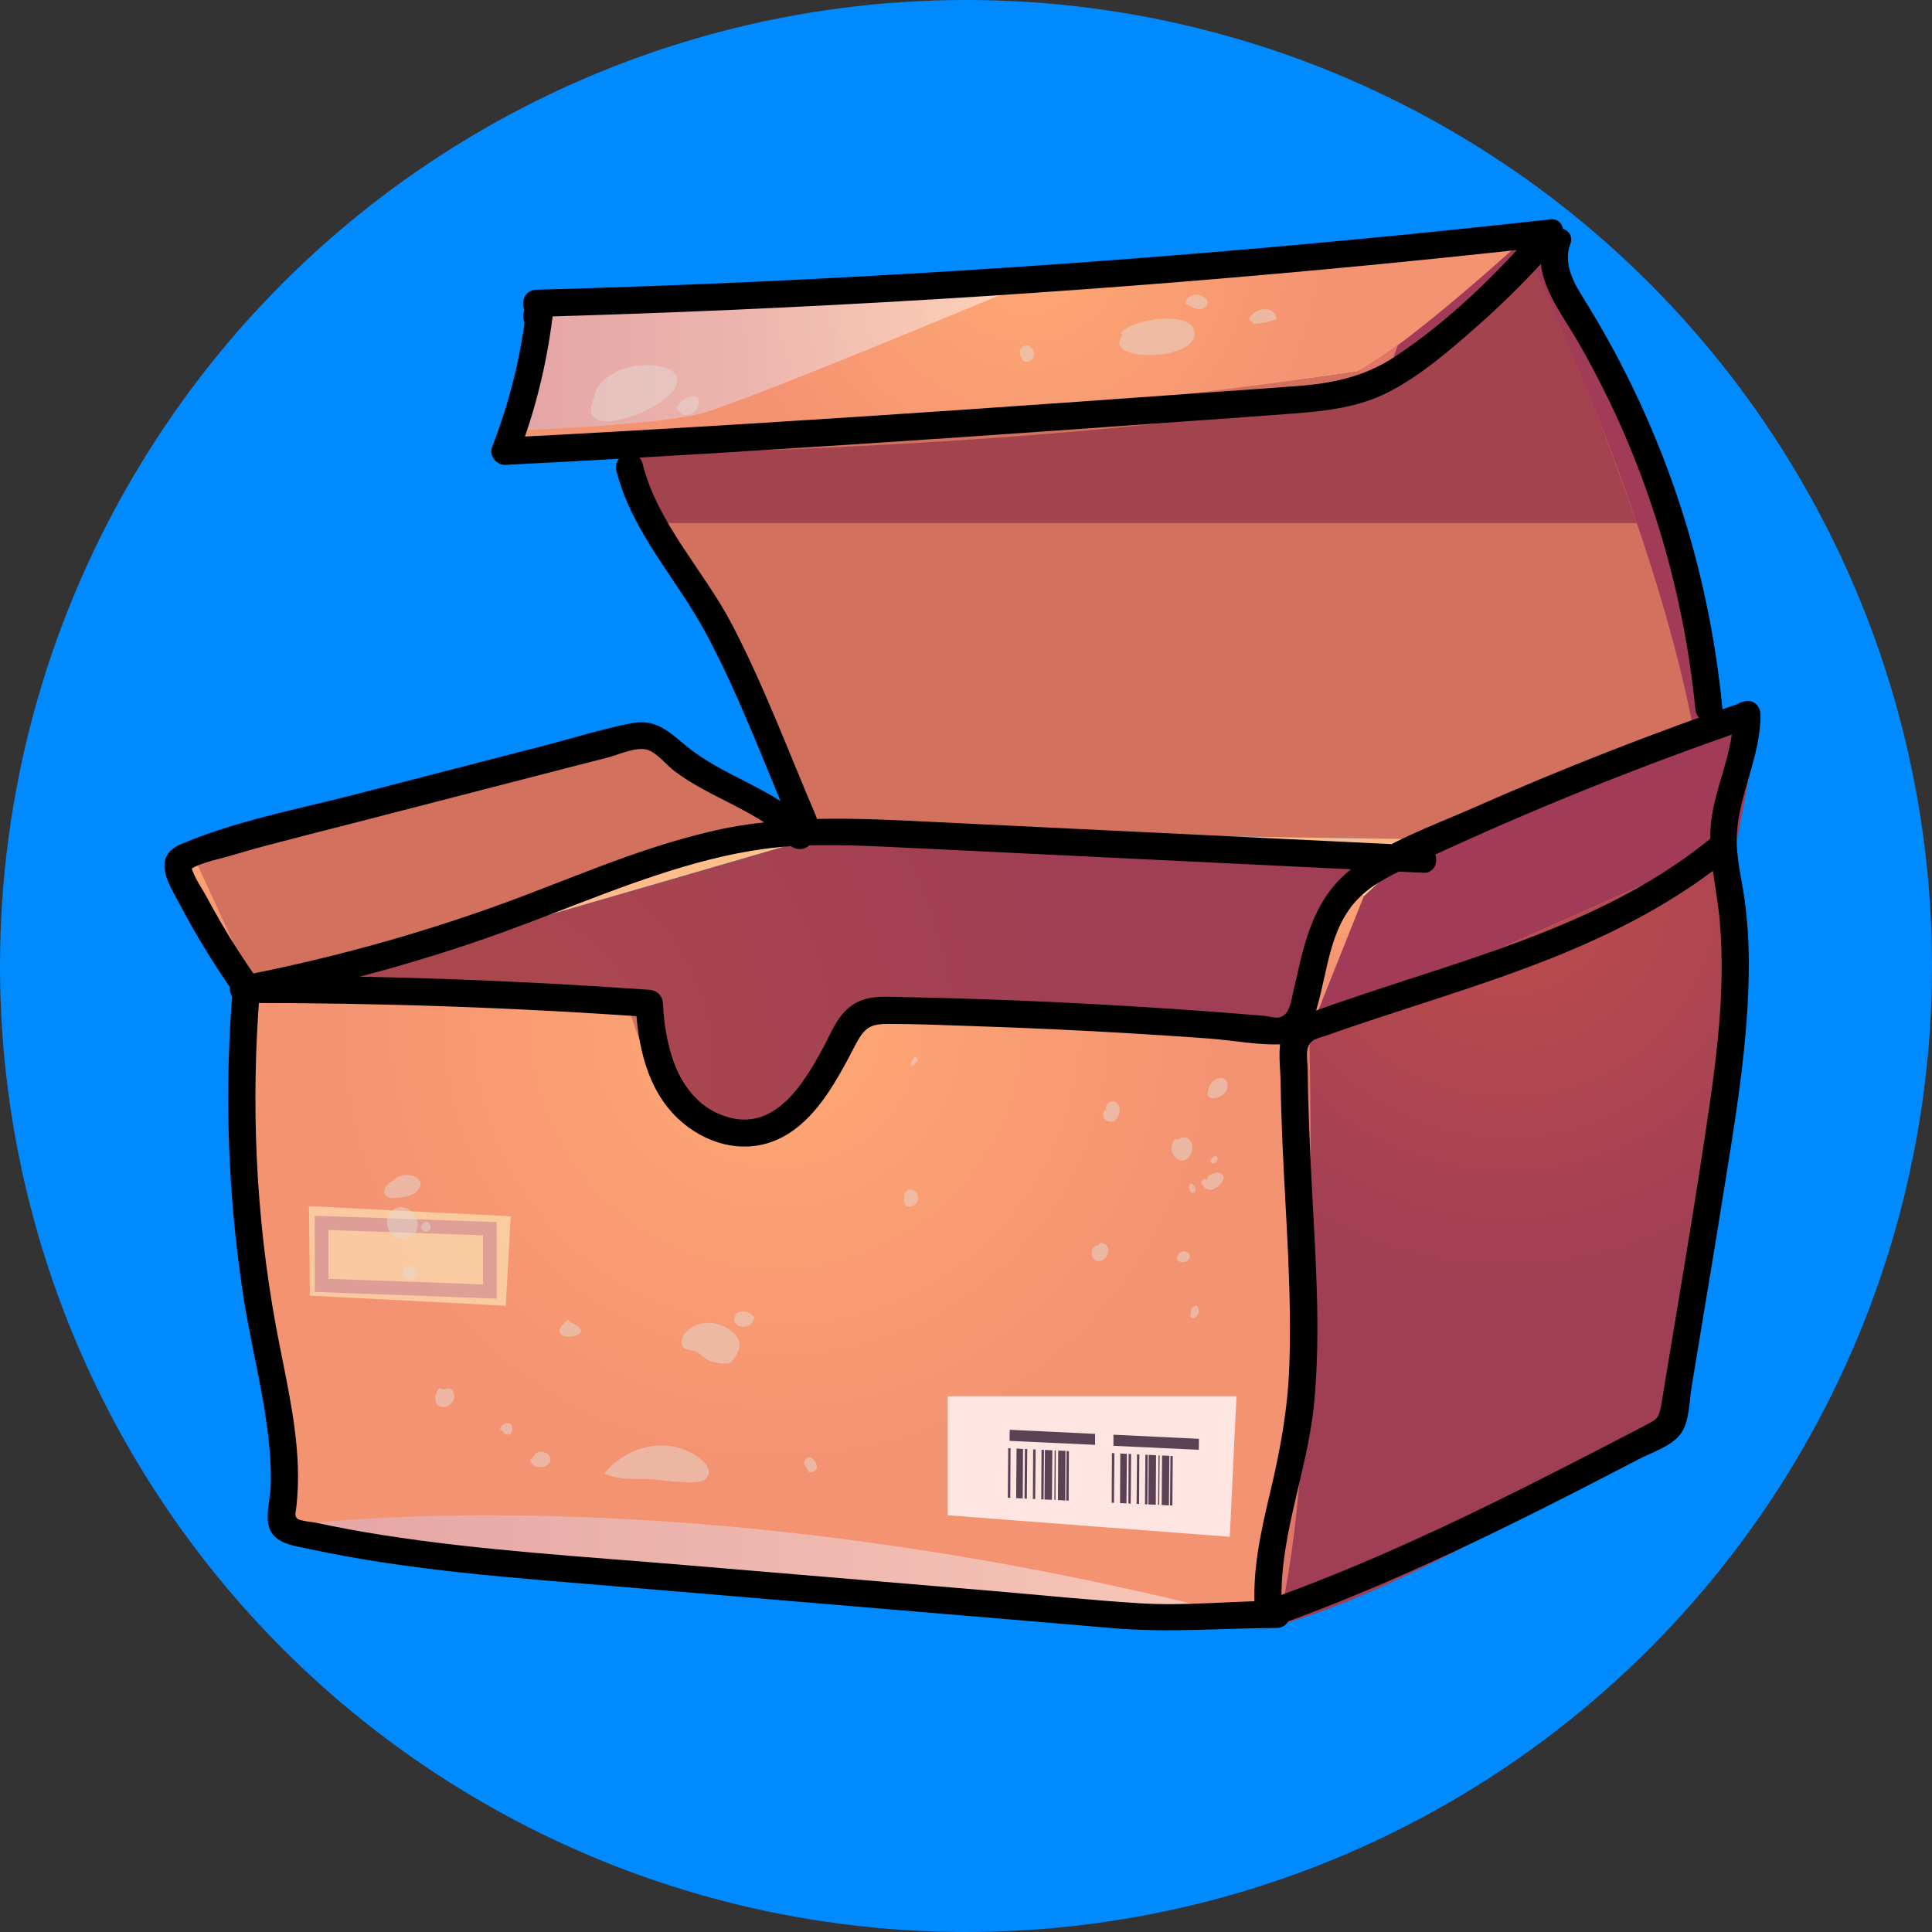 <svg width="141" height="141" viewBox="0 0 141 141" fill="none" xmlns="http://www.w3.org/2000/svg">
<rect x="0" y="0" width="141" height="141" fill="#333333" stroke="none"/>
<circle cx="70.5" cy="70.5" r="70.5" fill="#008AFF"/>
<path fill-rule="evenodd" clip-rule="evenodd" d="M126.711 61.577C126.711 61.577 121.281 28.947 111.901 16.857L75.391 20.767L41.061 23.697C41.061 23.697 56.581 54.977 58.651 60.597L126.701 61.577H126.711Z" fill="#D2715E"/>
<path fill-rule="evenodd" clip-rule="evenodd" d="M55.231 90.107L119.741 88.697L122.251 62.607L59.201 61.207L24.081 71.407L55.231 90.107Z" fill="url(#paint0_radial_894_111)"/>
<path fill-rule="evenodd" clip-rule="evenodd" d="M93.231 118.627C93.231 118.627 41.181 115.817 20.291 111.417L17.361 71.957L45.831 73.297C45.831 73.297 49.861 83.437 55.301 82.947C60.741 82.457 63.301 73.907 63.301 73.907L95.561 75.377C95.561 75.377 95.321 108.857 93.241 118.627H93.231Z" fill="url(#paint1_radial_894_111)"/>
<path fill-rule="evenodd" clip-rule="evenodd" d="M95.551 75.377L126.711 61.567C126.711 61.567 125.981 90.887 122.681 103.717C122.681 103.717 104.231 115.687 93.231 118.627C93.231 118.627 95.551 96.387 95.551 75.377Z" fill="url(#paint2_radial_894_111)"/>
<path fill-rule="evenodd" clip-rule="evenodd" d="M95.551 75.377L126.711 61.577L58.651 60.597L17.361 71.957L45.831 73.307L48.151 72.877L24.081 71.407L59.201 61.207L122.251 62.607L95.131 74.337L64.701 73.307L63.301 73.917L95.551 75.377Z" fill="url(#paint3_radial_894_111)"/>
<path fill-rule="evenodd" clip-rule="evenodd" d="M48.151 72.877C48.151 72.877 48.551 81.827 55.301 82.957C55.301 82.957 48.871 84.527 45.831 73.307L48.151 72.877Z" fill="#D2715E"/>
<path fill-rule="evenodd" clip-rule="evenodd" d="M18.521 72.017C18.521 72.017 13.991 63.107 14.121 62.497C14.241 61.887 45.281 53.457 46.931 53.577C48.581 53.697 58.661 60.607 58.661 60.607L18.521 72.017Z" fill="#D2715E"/>
<path fill-rule="evenodd" clip-rule="evenodd" d="M17.361 71.957L13.231 63.467L14.121 62.487L18.521 72.017L17.361 71.957Z" fill="url(#paint4_radial_894_111)"/>
<path opacity="0.53" fill-rule="evenodd" clip-rule="evenodd" d="M48.171 38.177H119.461C119.461 38.177 114.441 23.827 111.901 19.427L43.141 27.547L48.171 38.177Z" fill="#791B40"/>
<path fill-rule="evenodd" clip-rule="evenodd" d="M111.901 16.857C111.901 16.857 103.011 25.407 99.101 27.117C99.101 27.117 53.651 33.837 37.521 32.007L39.721 22.717L74.711 20.817L111.901 16.857Z" fill="url(#paint5_radial_894_111)"/>
<path fill-rule="evenodd" clip-rule="evenodd" d="M99.101 27.117L100.811 28.457C100.811 28.457 109.561 23.077 111.901 19.417C111.901 19.417 124.411 45.437 124.641 62.487L126.711 61.567C126.711 61.567 122.871 31.017 111.901 16.847C111.901 16.847 102.881 25.157 99.101 27.107V27.117Z" fill="#A23B58"/>
<path fill-rule="evenodd" clip-rule="evenodd" d="M37.521 32.007L39.841 33.227C39.841 33.227 78.691 33.107 100.811 28.467L99.101 27.127C99.101 27.127 57.311 33.117 37.521 32.017V32.007Z" fill="#D2715E"/>
<path fill-rule="evenodd" clip-rule="evenodd" d="M95.551 75.377C95.551 75.377 99.031 65.417 99.861 64.597C100.681 63.777 127.721 52.137 128.181 52.137C128.641 52.137 126.711 61.577 126.711 61.577L95.551 75.387V75.377Z" fill="#A23B58"/>
<path fill-rule="evenodd" clip-rule="evenodd" d="M128.181 52.137H125.681C125.681 52.137 107.661 58.677 97.951 64.237L99.871 64.607C99.871 64.607 116.001 56.547 128.191 52.147L128.181 52.137Z" fill="url(#paint6_radial_894_111)"/>
<path fill-rule="evenodd" clip-rule="evenodd" d="M97.941 64.227L94.911 75.377H95.551L99.861 64.597L97.941 64.227Z" fill="url(#paint7_radial_894_111)"/>
<path style="mix-blend-mode:multiply" opacity="0.5" fill-rule="evenodd" clip-rule="evenodd" d="M20.291 111.427C20.291 111.427 49.861 106.967 93.231 118.637C93.231 118.637 44.911 116.927 20.291 111.427Z" fill="url(#paint8_linear_894_111)"/>
<path style="mix-blend-mode:multiply" opacity="0.5" fill-rule="evenodd" clip-rule="evenodd" d="M39.721 22.717L74.711 20.817C74.711 20.817 54.501 29.277 51.201 30.167C47.901 31.057 37.521 31.417 37.521 31.417L39.721 22.707V22.717Z" fill="url(#paint9_linear_894_111)"/>
<path fill-rule="evenodd" clip-rule="evenodd" d="M69.161 110.587V101.897H90.241L89.751 112.157L69.161 110.587Z" fill="#FFE5E1"/>
<path d="M79.921 105.447L73.681 105.157L73.691 104.347L79.921 104.647V105.447Z" fill="#5A4153"/>
<path d="M73.731 109.317L73.551 109.307L73.581 105.687L73.751 105.697L73.731 109.317Z" fill="#5A4153"/>
<path d="M74.641 109.357L74.161 109.337L74.191 105.717L74.661 105.747L74.641 109.357Z" fill="#5A4153"/>
<path d="M74.941 109.377L74.771 109.367L74.801 105.747L74.971 105.757L74.941 109.377Z" fill="#5A4153"/>
<path d="M75.551 109.397H75.381L75.401 105.777L75.581 105.787L75.551 109.397Z" fill="#5A4153"/>
<path d="M76.161 109.427H75.991L76.011 105.807L76.191 105.817L76.161 109.427Z" fill="#5A4153"/>
<path d="M76.771 109.457L76.231 109.437L76.261 105.817L76.801 105.847L76.771 109.457Z" fill="#5A4153"/>
<path d="M77.741 109.507L77.211 109.477L77.231 105.867L77.761 105.887L77.741 109.507Z" fill="#5A4153"/>
<path d="M77.991 109.517L77.811 109.507L77.841 105.897L78.011 105.907L77.991 109.517Z" fill="#5A4153"/>
<path d="M77.031 109.467H76.951L76.971 105.857H77.051L77.031 109.467Z" fill="#5A4153"/>
<path d="M87.491 105.807L81.261 105.517V104.707L87.501 105.007L87.491 105.807Z" fill="#5A4153"/>
<path d="M81.301 109.677L81.131 109.667L81.151 106.047L81.331 106.057L81.301 109.677Z" fill="#5A4153"/>
<path d="M82.211 109.717L81.741 109.697L81.761 106.077L82.241 106.107L82.211 109.717Z" fill="#5A4153"/>
<path d="M82.521 109.737L82.351 109.727L82.371 106.107L82.551 106.117L82.521 109.737Z" fill="#5A4153"/>
<path d="M83.131 109.757H82.951L82.981 106.137L83.151 106.147L83.131 109.757Z" fill="#5A4153"/>
<path d="M83.741 109.787H83.561L83.591 106.167L83.761 106.177L83.741 109.787Z" fill="#5A4153"/>
<path d="M84.351 109.817L83.811 109.797L83.831 106.177L84.371 106.207L84.351 109.817Z" fill="#5A4153"/>
<path d="M85.311 109.867L84.781 109.837L84.811 106.227L85.341 106.247L85.311 109.867Z" fill="#5A4153"/>
<path d="M85.561 109.877L85.391 109.867L85.421 106.257L85.591 106.267L85.561 109.877Z" fill="#5A4153"/>
<path d="M84.601 109.827H84.521L84.551 106.217H84.631L84.601 109.827Z" fill="#5A4153"/>
<path opacity="0.5" fill-rule="evenodd" clip-rule="evenodd" d="M22.551 88.027L22.611 94.557L36.911 95.297L37.271 88.767L22.551 88.027Z" fill="#FFFFCE"/>
<g style="mix-blend-mode:multiply" opacity="0.5">
<path d="M36.251 94.777L22.971 94.287V88.727L36.251 89.187V94.767V94.777ZM23.971 93.327L35.251 93.737V90.157L23.971 89.767V93.327Z" fill="#C1748D"/>
</g>
<g style="mix-blend-mode:multiply" opacity="0.5">
<path fill-rule="evenodd" clip-rule="evenodd" d="M28.251 89.367C28.391 90.127 28.781 90.537 29.671 90.357C30.241 90.237 30.581 89.747 30.471 89.147C30.371 88.537 29.741 88.027 29.121 88.107C28.481 88.187 28.151 89.017 28.251 89.367Z" fill="#E3D9D2"/>
<path fill-rule="evenodd" clip-rule="evenodd" d="M49.741 97.947C49.821 97.097 50.701 96.637 51.451 96.557C52.081 96.487 52.661 96.667 53.201 97.007C53.731 97.347 54.161 97.937 53.891 98.587C53.801 98.797 53.541 99.257 53.361 99.407C53.081 99.627 52.531 99.477 52.211 99.427C51.641 99.327 51.431 99.137 51.031 98.767C50.671 98.437 49.721 98.697 49.751 97.957L49.741 97.947Z" fill="#E3D9D2"/>
<path fill-rule="evenodd" clip-rule="evenodd" d="M28.811 86.087C28.311 86.287 27.611 87.057 28.331 87.377C28.721 87.547 29.931 87.327 30.261 87.077C31.601 86.047 29.481 85.167 28.611 86.247L28.821 86.087H28.811Z" fill="#E3D9D2"/>
<path fill-rule="evenodd" clip-rule="evenodd" d="M29.461 92.657C29.951 91.797 30.841 92.777 30.261 93.267C29.871 93.597 29.421 93.267 29.361 92.847L29.461 92.657Z" fill="#E3D9D2"/>
<path fill-rule="evenodd" clip-rule="evenodd" d="M30.781 89.397C31.111 88.827 31.701 89.477 31.311 89.807C31.051 90.027 30.751 89.807 30.711 89.527L30.781 89.397Z" fill="#E3D9D2"/>
<path fill-rule="evenodd" clip-rule="evenodd" d="M85.731 83.157C84.961 84.197 86.371 85.417 86.941 84.157C87.241 83.487 86.661 82.657 86.001 83.157H85.731Z" fill="#E3D9D2"/>
<path fill-rule="evenodd" clip-rule="evenodd" d="M88.071 86.167C87.971 85.967 87.871 86.017 87.761 86.147C87.581 86.357 87.701 86.407 87.831 86.567C88.121 86.927 88.371 86.917 88.771 86.667C89.091 86.467 89.621 85.907 89.051 85.627C88.811 85.507 88.291 85.687 88.151 85.867L88.081 86.167H88.071Z" fill="#E3D9D2"/>
<path fill-rule="evenodd" clip-rule="evenodd" d="M86.801 86.567C86.741 86.057 87.511 86.717 87.171 86.997C86.891 87.237 86.711 86.737 86.801 86.537V86.567Z" fill="#E3D9D2"/>
<path fill-rule="evenodd" clip-rule="evenodd" d="M88.341 84.797C88.551 85.137 88.991 84.657 88.841 84.437C88.661 84.167 88.381 84.607 88.311 84.727L88.341 84.797Z" fill="#E3D9D2"/>
<path fill-rule="evenodd" clip-rule="evenodd" d="M80.171 90.887C80.301 90.467 80.821 90.857 80.881 91.127C80.971 91.507 80.641 92.007 80.241 92.037C79.621 92.097 79.461 91.137 80.001 90.917L80.171 90.887Z" fill="#E3D9D2"/>
<path fill-rule="evenodd" clip-rule="evenodd" d="M85.961 91.657C85.591 92.197 86.841 92.307 86.831 91.697C86.831 91.217 86.101 91.217 85.961 91.617V91.647V91.657Z" fill="#E3D9D2"/>
<path fill-rule="evenodd" clip-rule="evenodd" d="M80.781 81.147C80.531 80.817 80.861 80.327 81.261 80.377C81.771 80.447 81.781 81.147 81.611 81.497C81.231 82.257 80.191 81.737 80.621 81.007L80.791 81.137L80.781 81.147Z" fill="#E3D9D2"/>
<path fill-rule="evenodd" clip-rule="evenodd" d="M88.211 79.507C87.761 80.567 89.491 80.187 89.581 79.337C89.691 78.317 88.331 78.577 88.211 79.507Z" fill="#E3D9D2"/>
<path fill-rule="evenodd" clip-rule="evenodd" d="M53.751 95.897C53.041 96.857 54.891 97.327 55.041 96.117C54.671 95.647 53.991 95.537 53.551 95.997L53.751 95.897Z" fill="#E3D9D2"/>
<path fill-rule="evenodd" clip-rule="evenodd" d="M44.111 107.547C45.661 105.567 48.661 104.787 50.791 106.247C51.351 106.627 52.151 107.317 51.481 107.947C50.901 108.487 48.121 107.947 47.351 107.947C46.231 107.947 45.081 107.987 44.111 107.547Z" fill="#E3D9D2"/>
<path fill-rule="evenodd" clip-rule="evenodd" d="M38.691 106.537C38.821 107.427 40.381 107.117 40.151 106.387C40.001 105.897 39.141 105.777 38.991 106.237L38.691 106.537Z" fill="#E3D9D2"/>
<path fill-rule="evenodd" clip-rule="evenodd" d="M58.671 106.837C58.931 105.417 60.471 107.597 58.991 107.417C58.961 107.307 58.921 107.237 58.871 107.137L58.671 106.837Z" fill="#E3D9D2"/>
<path fill-rule="evenodd" clip-rule="evenodd" d="M66.001 87.417C65.801 88.367 67.011 88.177 67.011 87.417C67.011 86.777 66.181 86.557 66.001 87.217V87.417Z" fill="#E3D9D2"/>
<path fill-rule="evenodd" clip-rule="evenodd" d="M86.931 95.567C87.031 95.407 87.161 95.307 87.331 95.267C87.961 96.097 86.561 96.657 86.931 95.667V95.567Z" fill="#E3D9D2"/>
<path fill-rule="evenodd" clip-rule="evenodd" d="M43.371 28.977C41.841 32.437 48.271 30.027 49.201 28.427C50.171 26.767 47.711 26.497 46.331 26.717C44.691 26.977 43.421 28.017 43.371 28.977Z" fill="#E3D9D2"/>
<path fill-rule="evenodd" clip-rule="evenodd" d="M49.401 29.807C49.551 29.037 51.181 28.377 50.981 29.537C50.871 30.187 49.821 30.617 49.531 29.927L49.401 29.807Z" fill="#E3D9D2"/>
<path fill-rule="evenodd" clip-rule="evenodd" d="M81.931 24.467C80.381 26.387 86.871 26.407 87.171 24.497C87.481 22.537 82.511 23.207 81.801 24.347L81.931 24.467Z" fill="#E3D9D2"/>
<path fill-rule="evenodd" clip-rule="evenodd" d="M86.481 22.217C86.611 21.027 88.471 21.547 88.081 22.267C87.761 22.857 86.821 22.427 86.481 22.097V22.217Z" fill="#E3D9D2"/>
<path fill-rule="evenodd" clip-rule="evenodd" d="M91.431 23.637C92.041 23.627 92.621 23.507 93.161 23.277C93.011 22.207 91.511 22.457 91.151 23.277C91.201 23.447 91.331 23.417 91.431 23.517V23.637Z" fill="#E3D9D2"/>
<path fill-rule="evenodd" clip-rule="evenodd" d="M74.431 25.887C74.421 25.437 74.561 25.217 75.071 25.197C75.701 25.657 75.541 26.547 74.701 26.367L74.431 25.897V25.887Z" fill="#E3D9D2"/>
<path fill-rule="evenodd" clip-rule="evenodd" d="M41.431 96.327C39.231 98.177 43.971 97.627 41.831 96.597L41.431 96.327Z" fill="#E3D9D2"/>
<path fill-rule="evenodd" clip-rule="evenodd" d="M32.061 101.317C31.521 101.867 31.721 103.017 32.691 102.607C33.431 102.287 33.261 100.997 32.361 101.417L32.061 101.317Z" fill="#E3D9D2"/>
<path fill-rule="evenodd" clip-rule="evenodd" d="M36.481 104.327C36.661 103.717 37.431 103.707 37.391 104.327C37.361 104.847 36.841 104.787 36.681 104.427L36.481 104.327Z" fill="#E3D9D2"/>
<path fill-rule="evenodd" clip-rule="evenodd" d="M66.501 77.827C66.731 77.697 66.911 77.517 67.041 77.297C66.681 76.987 66.661 77.227 66.501 77.527V77.827Z" fill="#E3D9D2"/>
</g>
<path fill-rule="evenodd" clip-rule="evenodd" d="M93.231 118.627L95.551 75.377C95.551 75.377 96.421 106.877 93.231 118.627Z" fill="#DF7668"/>
<path fill-rule="evenodd" clip-rule="evenodd" d="M97.941 64.227L99.551 65.387L100.811 64.227H97.941Z" fill="#FFDB92"/>
<path fill-rule="evenodd" clip-rule="evenodd" d="M99.101 27.117L100.811 28.467L102.021 25.197L99.101 27.117Z" fill="#DF7668"/>
<path d="M39.141 24.077C40.421 24.077 40.421 22.097 39.141 22.097C37.861 22.097 37.861 24.077 39.141 24.077Z" fill="black"/>
<path d="M38.34 23.107C37.931 26.387 37.09 29.587 35.901 32.667C35.67 33.257 36.261 33.957 36.861 33.927C47.91 33.367 58.95 32.667 69.99 31.917C75.43 31.547 80.861 31.157 86.3 30.767C89.01 30.577 91.721 30.387 94.43 30.177C96.8 29.997 99.13 29.727 101.271 28.647C103.681 27.427 105.83 25.547 107.85 23.767C109.99 21.887 111.99 19.847 113.86 17.697C114.36 17.127 114.09 15.897 113.16 16.007C93.981 18.137 74.731 19.657 55.45 20.547C50.011 20.797 44.571 20.997 39.13 21.147C37.861 21.187 37.85 23.167 39.13 23.127C58.42 22.587 77.691 21.427 96.91 19.637C102.33 19.137 107.751 18.577 113.16 17.977L112.46 16.287C109.33 19.897 105.771 23.427 101.76 26.057C99.55 27.507 97.26 27.977 94.66 28.177C92.061 28.377 89.251 28.567 86.55 28.757C76.01 29.517 65.46 30.257 54.91 30.907C48.891 31.277 42.88 31.627 36.861 31.937L37.821 33.197C39.081 29.937 39.891 26.577 40.331 23.107C40.49 21.847 38.501 21.857 38.35 23.107H38.34Z" fill="black"/>
<path d="M112.701 17.297C111.661 20.067 113.861 22.677 115.161 24.937C116.751 27.707 118.161 30.597 119.331 33.567C121.631 39.397 123.121 45.527 123.731 51.767C123.851 53.027 125.841 53.037 125.711 51.767C125.131 45.787 123.811 39.897 121.711 34.267C120.691 31.517 119.491 28.837 118.131 26.237C117.451 24.947 116.731 23.677 115.971 22.427C115.131 21.047 113.981 19.497 114.601 17.817C115.051 16.617 113.131 16.107 112.691 17.287L112.701 17.297Z" fill="black"/>
<path d="M44.981 34.347C46.111 38.847 49.391 42.237 51.531 46.237C53.981 50.807 55.791 55.767 57.831 60.527C58.331 61.697 60.041 60.687 59.541 59.527C57.561 54.897 55.781 50.117 53.461 45.647C51.391 41.657 48.011 38.267 46.891 33.827C46.581 32.587 44.671 33.117 44.981 34.357V34.347Z" fill="black"/>
<path d="M58.361 61.967C59.641 61.967 59.641 59.987 58.361 59.987C57.081 59.987 57.081 61.967 58.361 61.967Z" fill="black"/>
<path d="M59.081 60.137C56.521 57.557 52.881 56.727 50.111 54.467C48.841 53.427 47.891 52.437 46.111 52.777C43.881 53.207 41.681 53.917 39.481 54.477C34.991 55.637 30.501 56.797 26.011 57.957C21.751 59.057 17.241 59.887 13.191 61.617C10.951 62.577 12.411 64.657 13.221 66.187C14.351 68.337 15.631 70.397 17.021 72.397C17.751 73.437 19.471 72.447 18.731 71.397C17.821 70.087 16.951 68.757 16.151 67.377C15.771 66.727 15.401 66.057 15.041 65.387C14.721 64.787 13.901 63.647 13.931 62.967L13.641 63.667C14.221 63.017 15.971 62.717 16.771 62.467C17.661 62.197 18.551 61.947 19.451 61.707C21.491 61.167 23.531 60.647 25.581 60.127C29.751 59.047 33.921 57.977 38.091 56.897C40.181 56.357 42.261 55.817 44.351 55.287C45.171 55.077 46.361 54.497 47.201 54.707C47.901 54.887 48.641 55.837 49.211 56.267C51.881 58.287 55.291 59.137 57.681 61.547C58.581 62.457 59.981 61.047 59.081 60.147V60.137Z" fill="black"/>
<path d="M127.281 51.217C120.601 53.517 114.021 56.087 107.551 58.947C104.601 60.247 101.261 61.417 98.671 63.387C96.391 65.127 95.481 67.657 94.851 70.357C94.701 70.997 94.561 71.647 94.401 72.297C94.251 72.897 94.171 73.987 93.461 74.227C93.141 74.337 92.481 74.147 92.151 74.127C91.651 74.087 91.161 74.047 90.661 74.007C89.671 73.927 88.671 73.857 87.681 73.777C84.041 73.517 80.391 73.297 76.751 73.127C73.111 72.957 69.451 72.837 65.801 72.767C64.531 72.737 63.191 72.617 62.111 73.417C61.031 74.217 60.591 75.537 59.991 76.627C58.641 79.087 56.621 82.417 53.301 81.577C49.611 80.647 48.531 76.537 48.381 73.227C48.351 72.667 47.951 72.277 47.391 72.237C37.521 71.537 27.641 71.187 17.751 71.207L18.011 73.157C23.621 72.067 29.151 70.617 34.561 68.787C39.971 66.957 44.671 64.797 49.881 63.257C52.481 62.487 55.141 61.917 57.851 61.747C60.561 61.577 63.521 61.747 66.351 61.877C72.191 62.157 78.031 62.447 83.871 62.727C90.531 63.047 97.201 63.377 103.861 63.697C105.141 63.757 105.131 61.777 103.861 61.717C92.011 61.147 80.171 60.567 68.321 59.997C62.741 59.727 57.241 59.397 51.751 60.707C46.261 62.017 41.411 64.247 36.271 66.097C30.151 68.297 23.861 70.007 17.481 71.247C16.371 71.467 16.651 73.197 17.741 73.197C27.631 73.187 37.521 73.527 47.381 74.227L46.391 73.237C46.531 76.247 47.201 79.487 49.491 81.647C51.401 83.447 54.161 84.267 56.641 83.207C59.121 82.147 60.631 79.617 61.871 77.317C62.151 76.807 62.401 76.277 62.701 75.777C63.241 74.877 63.801 74.727 64.801 74.727C66.791 74.727 68.781 74.807 70.771 74.877C74.751 75.007 78.731 75.187 82.711 75.427C84.531 75.537 86.351 75.657 88.171 75.787C89.991 75.917 91.961 76.327 93.761 76.197C95.091 76.097 95.631 75.107 95.991 73.957C96.501 72.317 96.741 70.617 97.241 68.977C97.691 67.517 98.371 66.187 99.551 65.187C100.821 64.107 102.441 63.447 103.931 62.747C111.701 59.117 119.671 55.917 127.781 53.127C128.981 52.717 128.461 50.797 127.251 51.217H127.281Z" fill="black"/>
<path d="M126.491 52.177C126.521 54.667 125.401 56.927 124.971 59.337C124.481 62.027 125.281 64.547 125.511 67.217C126.011 72.887 125.081 78.617 124.231 84.217C123.391 89.717 122.451 95.197 121.541 100.687C121.431 101.327 121.351 101.977 121.221 102.617C121.071 103.387 120.991 103.547 120.311 103.897C119.061 104.557 117.801 105.207 116.541 105.857C114.161 107.087 111.781 108.297 109.381 109.477C103.821 112.217 98.161 114.757 92.321 116.837L93.581 117.797C93.141 112.597 95.401 107.607 95.901 102.467C96.421 97.077 95.991 91.607 95.721 86.217C95.591 83.547 95.461 80.877 95.441 78.207C95.441 77.697 95.331 77.007 95.441 76.507C95.601 75.817 96.241 75.777 96.821 75.567C97.991 75.147 99.161 74.757 100.331 74.367C104.641 72.937 109.001 71.617 113.231 69.927C117.951 68.047 122.441 65.727 126.371 62.487C127.361 61.677 125.951 60.277 124.971 61.087C117.531 67.227 107.991 69.697 99.021 72.717C97.981 73.067 96.941 73.427 95.901 73.797C94.951 74.137 93.931 74.427 93.581 75.477C93.231 76.527 93.441 77.857 93.461 78.937C93.481 80.397 93.531 81.847 93.591 83.307C93.821 88.797 94.301 94.307 94.091 99.807C93.971 102.917 93.421 105.887 92.701 108.907C91.981 111.927 91.351 114.767 91.601 117.787C91.651 118.377 92.201 118.977 92.861 118.747C98.191 116.847 103.391 114.567 108.491 112.107C111.041 110.877 113.571 109.607 116.091 108.307C117.281 107.697 118.471 107.077 119.651 106.467C120.611 105.967 122.001 105.547 122.661 104.637C123.321 103.727 123.281 102.247 123.461 101.187C123.731 99.577 123.991 97.967 124.261 96.347C124.741 93.437 125.231 90.537 125.691 87.627C126.601 81.927 127.631 76.127 127.631 70.347C127.631 68.797 127.541 67.257 127.331 65.717C127.111 64.097 126.661 62.467 126.761 60.817C126.941 57.847 128.511 55.157 128.481 52.137C128.471 50.857 126.481 50.857 126.501 52.137L126.491 52.177Z" fill="black"/>
<path d="M16.981 72.217C16.361 79.667 16.621 87.157 17.751 94.547C18.341 98.417 19.421 102.247 19.701 106.157C19.761 106.947 19.781 107.747 19.751 108.537C19.721 109.327 19.451 110.287 19.561 111.107C19.771 112.647 21.321 112.777 22.561 113.047C29.931 114.637 37.481 115.147 44.971 115.777C52.461 116.407 60.541 117.087 68.321 117.737C72.631 118.097 76.931 118.457 81.241 118.827C85.241 119.167 89.171 118.827 93.171 118.807C94.451 118.807 94.451 116.817 93.171 116.827C89.831 116.847 86.491 117.217 83.151 117.007C79.531 116.777 75.921 116.407 72.301 116.097C64.851 115.467 57.401 114.847 49.941 114.217C42.481 113.587 35.151 113.167 27.841 112.017C26.251 111.767 24.671 111.477 23.091 111.137C22.831 111.077 21.851 111.007 21.681 110.817C21.471 110.587 21.591 110.377 21.631 109.967C21.731 109.017 21.771 108.067 21.741 107.107C21.631 103.637 20.781 100.257 20.151 96.857C18.651 88.737 18.291 80.437 18.971 72.207C19.081 70.937 17.091 70.937 16.991 72.207L16.981 72.217Z" fill="black"/>
<defs>
<radialGradient id="paint0_radial_894_111" cx="0" cy="0" r="1" gradientUnits="userSpaceOnUse" gradientTransform="translate(35.351 77.787) scale(45.72 45.72)">
<stop offset="0.02" stop-color="#AC484D"/>
<stop offset="1" stop-color="#9F3E54"/>
</radialGradient>
<radialGradient id="paint1_radial_894_111" cx="0" cy="0" r="1" gradientUnits="userSpaceOnUse" gradientTransform="translate(56.681 74.607) scale(32.36 32.36)">
<stop offset="0.02" stop-color="#FFA874"/>
<stop offset="1" stop-color="#F49372"/>
</radialGradient>
<radialGradient id="paint2_radial_894_111" cx="0" cy="0" r="1" gradientUnits="userSpaceOnUse" gradientTransform="translate(110.071 64.817) scale(31.04 31.04)">
<stop offset="0.02" stop-color="#BD4D4D"/>
<stop offset="1" stop-color="#9F3E54"/>
</radialGradient>
<radialGradient id="paint3_radial_894_111" cx="0" cy="0" r="1" gradientUnits="userSpaceOnUse" gradientTransform="translate(72.351 61.437) scale(30.92 30.92)">
<stop stop-color="#FFCF84"/>
<stop offset="0.98" stop-color="#FFB88B"/>
</radialGradient>
<radialGradient id="paint4_radial_894_111" cx="0" cy="0" r="1" gradientUnits="userSpaceOnUse" gradientTransform="translate(15.891 63.027) scale(5.16)">
<stop offset="0.02" stop-color="#FFA874"/>
<stop offset="1" stop-color="#F49372"/>
</radialGradient>
<radialGradient id="paint5_radial_894_111" cx="0" cy="0" r="1" gradientUnits="userSpaceOnUse" gradientTransform="translate(74.921 17.737) scale(21.9)">
<stop offset="0.02" stop-color="#FFA874"/>
<stop offset="1" stop-color="#F49372"/>
</radialGradient>
<radialGradient id="paint6_radial_894_111" cx="0" cy="0" r="1" gradientUnits="userSpaceOnUse" gradientTransform="translate(113.141 52.847) scale(10.51 10.51)">
<stop stop-color="#FFCF84"/>
<stop offset="0.98" stop-color="#FFB88B"/>
</radialGradient>
<radialGradient id="paint7_radial_894_111" cx="0" cy="0" r="1" gradientUnits="userSpaceOnUse" gradientTransform="translate(97.401 64.867) scale(5.95 5.95)">
<stop offset="0.02" stop-color="#FFA874"/>
<stop offset="1" stop-color="#F49372"/>
</radialGradient>
<linearGradient id="paint8_linear_894_111" x1="20.291" y1="114.607" x2="93.231" y2="114.607" gradientUnits="userSpaceOnUse">
<stop stop-color="#D3B8D6"/>
<stop offset="1" stop-color="white"/>
</linearGradient>
<linearGradient id="paint9_linear_894_111" x1="37.521" y1="26.127" x2="74.711" y2="26.127" gradientUnits="userSpaceOnUse">
<stop stop-color="#D3B8D6"/>
<stop offset="1" stop-color="white"/>
</linearGradient>
</defs>
</svg>
